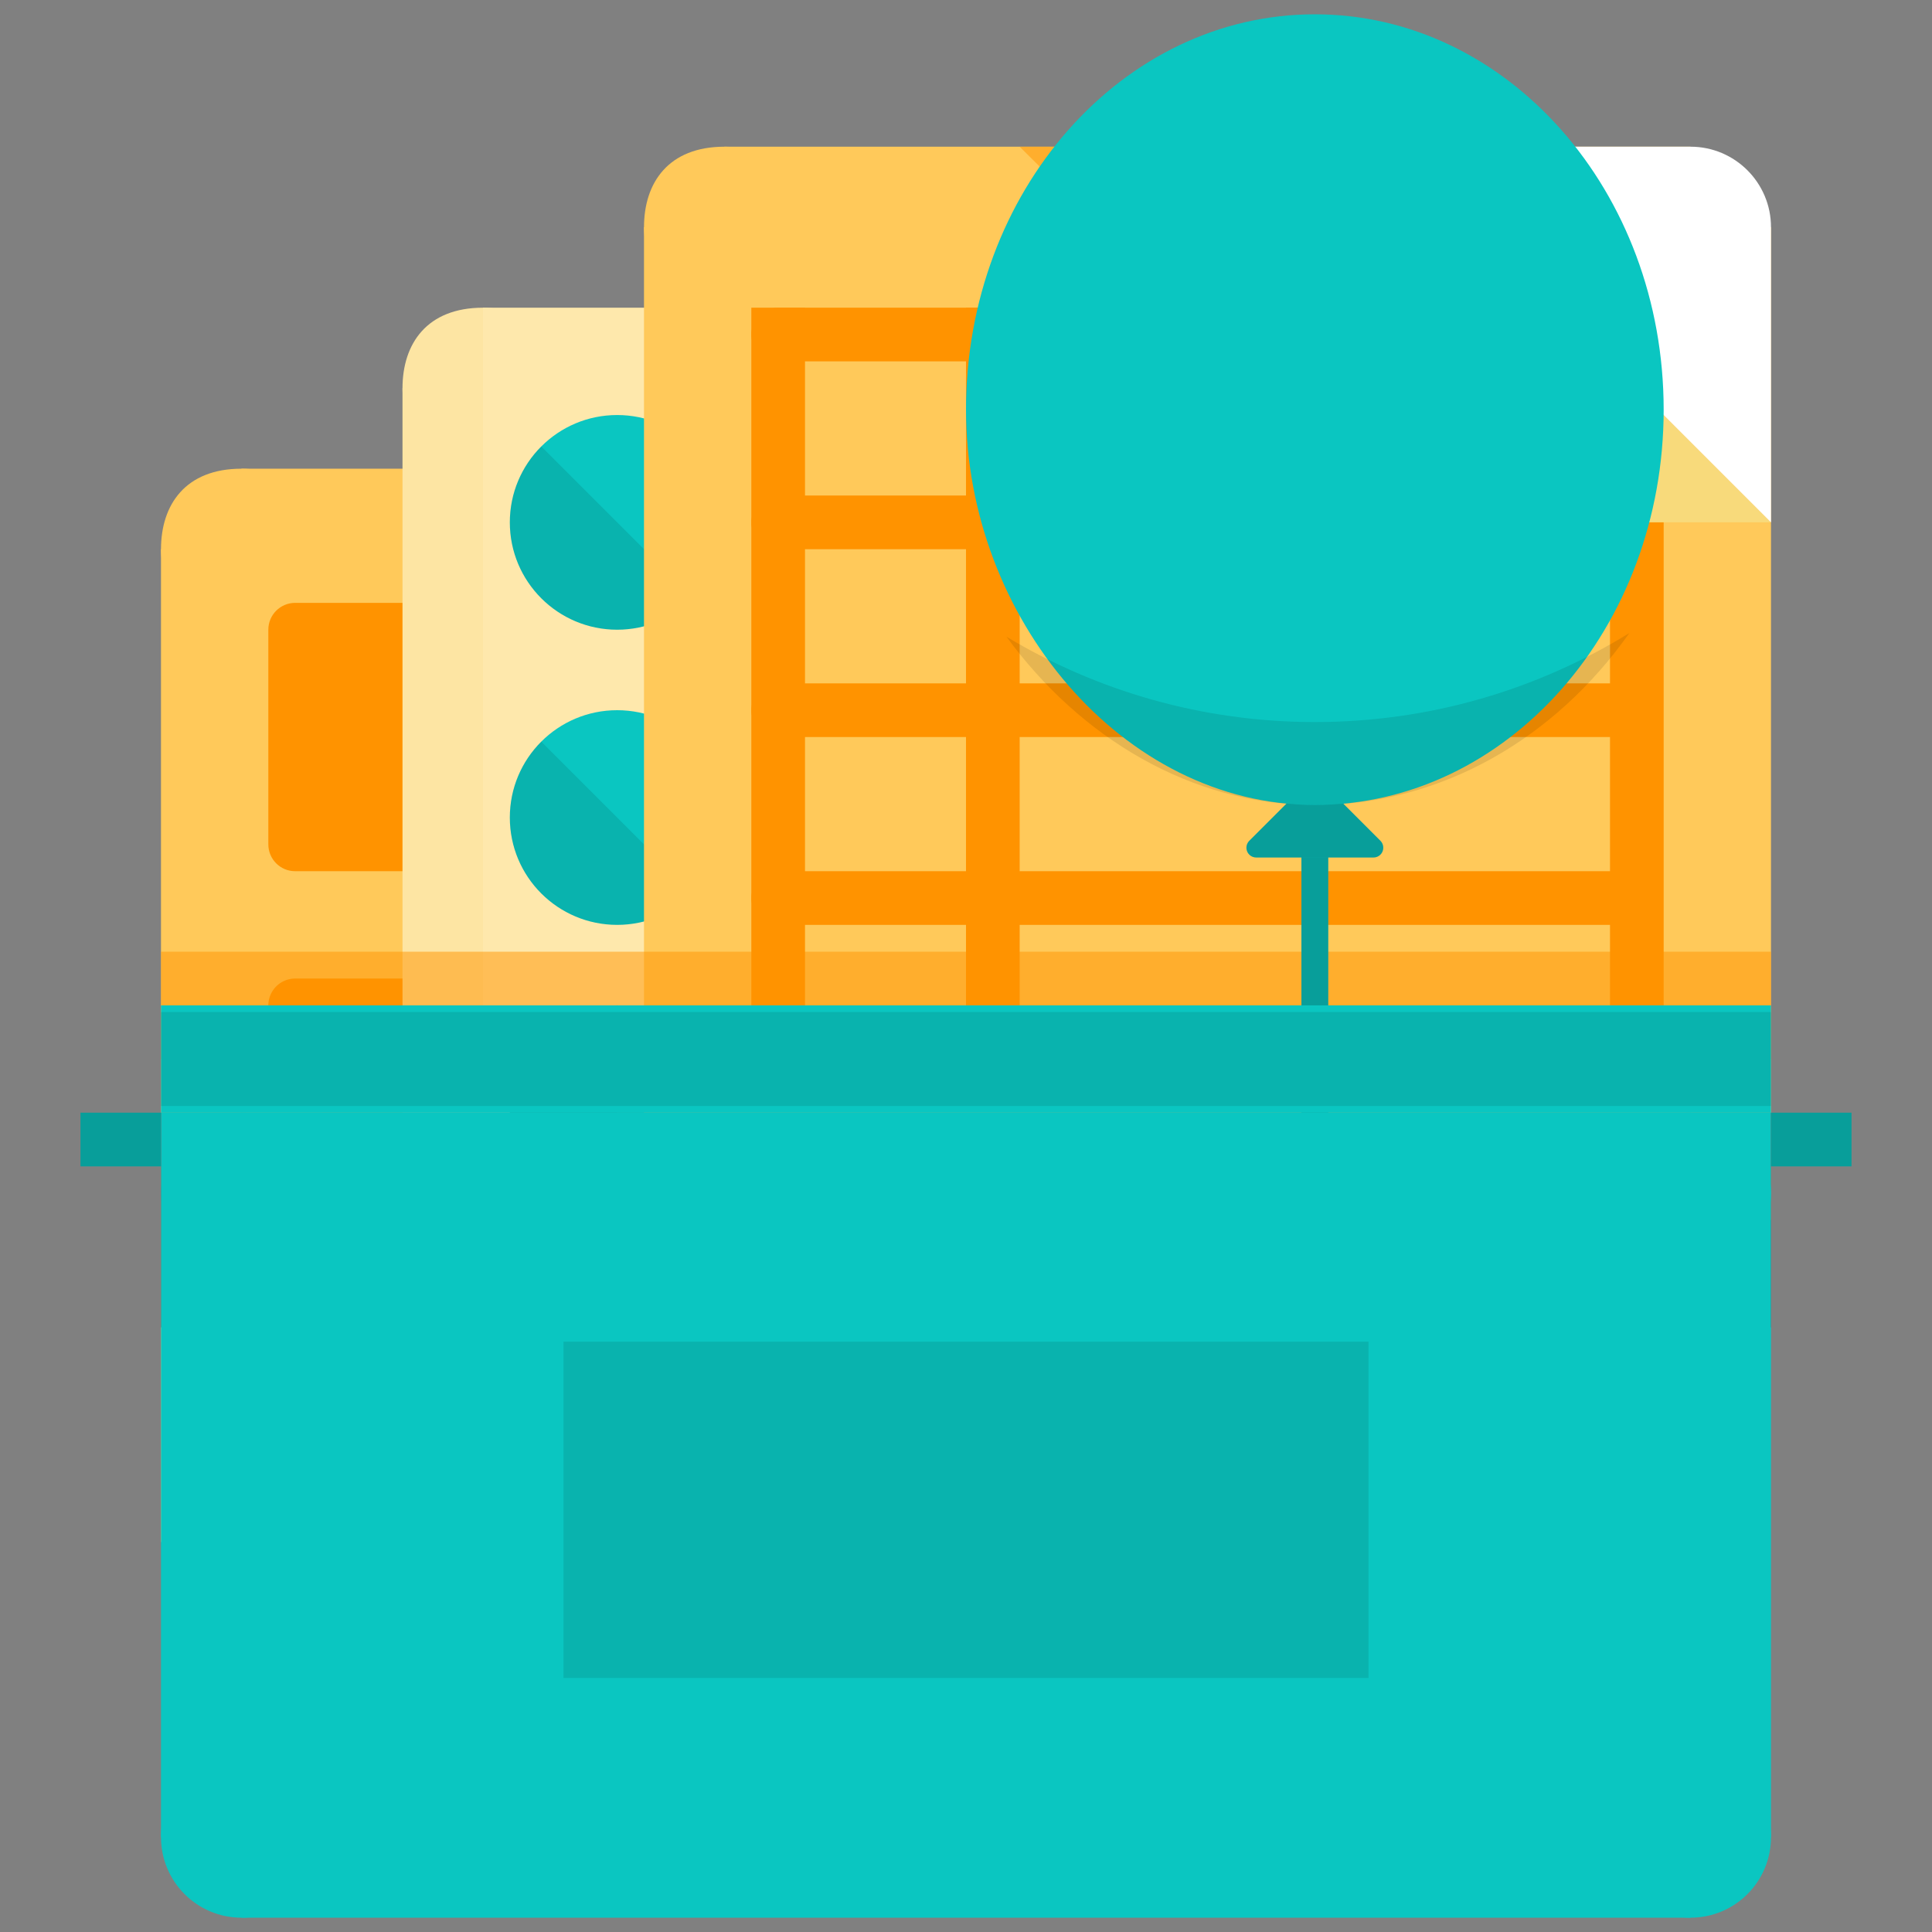 <?xml version="1.0" encoding="utf-8"?>
<!-- Generator: Adobe Illustrator 17.0.0, SVG Export Plug-In . SVG Version: 6.00 Build 0)  -->
<!DOCTYPE svg PUBLIC "-//W3C//DTD SVG 1.1//EN" "http://www.w3.org/Graphics/SVG/1.1/DTD/svg11.dtd">
<svg version="1.1" id="Layer_1" xmlns="http://www.w3.org/2000/svg" xmlns:xlink="http://www.w3.org/1999/xlink" x="0px" y="0px"
	 width="72px" height="72px" viewBox="0 0 72 72" enable-background="new 0 0 72 72" xml:space="preserve">
<rect x="0" y="0" width="72" height="72" fill="#808080" stroke="none"/>
<g>
	<g>
		<path fill="#FFC95A" d="M12,20.467c0,1.657-1.344,3-3,3c-1.656,0-3-1.343-3-3c0-1.656,0.909-3,3-3
			C10.656,17.467,12,18.81,12,20.467"/>
		<rect x="6" y="20.467" fill="#FFC95A" width="5.163" height="37"/>
		<rect x="42" y="20.467" fill="#FFC95A" width="6" height="37"/>
		<rect x="9" y="17.467" fill="#FFC95A" width="36" height="40"/>
		
			<line fill="none" stroke="#FF9300" stroke-width="2" stroke-linecap="round" stroke-linejoin="round" stroke-miterlimit="10" x1="11" y1="37.467" x2="43" y2="37.467"/>
		
			<line fill="none" stroke="#FF9300" stroke-width="2" stroke-linecap="round" stroke-linejoin="round" stroke-miterlimit="10" x1="11" y1="43.467" x2="43" y2="43.467"/>
		<g opacity="0.5">
			<g>
				<defs>
					<rect id="SVGID_231_" x="20" y="17.467" width="28" height="14"/>
				</defs>
				<clipPath id="SVGID_2_">
					<use xlink:href="#SVGID_231_"  overflow="visible"/>
				</clipPath>
				<polygon clip-path="url(#SVGID_2_)" fill="#FF9300" points="34.1,31.467 48,31.467 34,17.467 20,17.467 				"/>
			</g>
		</g>
		<path fill="#F8DA7B" d="M34,17.467v11c0,1.657,1.344,3,3,3h11L34,17.467z"/>
		<path fill="#FFFFFF" d="M48,31.467v-11c0-1.657-1.344-3-3-3H34L48,31.467z"/>
		<path fill="#FF9300" d="M10,31.467c0,0.553,0.447,1,1,1h18c0.553,0,1-0.447,1-1v-8c0-0.553-0.447-1-1-1H11c-0.553,0-1,0.447-1,1
			V31.467z"/>
	</g>
	<g>
		<path fill="#FDE5A3" d="M21,14.467c0,1.657-1.344,3-3,3c-1.656,0-3-1.343-3-3c0-1.656,0.909-3,3-3
			C19.656,11.467,21,12.81,21,14.467"/>
		<rect x="15" y="14.467" fill="#FDE5A3" width="5.163" height="37"/>
		<rect x="51" y="14.467" fill="#FEE8AC" width="6" height="37"/>
		<rect x="18" y="11.467" fill="#FEE8AC" width="36" height="40"/>
		<g opacity="0.3">
			<g>
				<defs>
					<rect id="SVGID_233_" x="29" y="11.467" width="28" height="14"/>
				</defs>
				<clipPath id="SVGID_4_">
					<use xlink:href="#SVGID_233_"  overflow="visible"/>
				</clipPath>
				<polygon clip-path="url(#SVGID_4_)" fill="#FF9300" points="43.1,25.467 57,25.467 43,11.467 29,11.467 				"/>
			</g>
		</g>
		<path fill="#F8DA7B" d="M43,11.467v11c0,1.657,1.344,3,3,3h11L43,11.467z"/>
		<path fill="#FFFFFF" d="M57,25.467v-11c0-1.657-1.344-3-3-3H43L57,25.467z"/>
		<g>
			<circle fill="#0AC6C1" cx="23" cy="19.467" r="4"/>
			<path opacity="0.1" d="M25.828,22.295c-1.562,1.562-4.095,1.562-5.657,0c-1.562-1.562-1.562-4.095,0-5.657"/>
		</g>
		<g>
			<circle fill="#0AC6C1" cx="23" cy="30.467" r="4"/>
			<path opacity="0.1" d="M25.828,33.295c-1.562,1.562-4.095,1.562-5.657,0c-1.562-1.562-1.562-4.095,0-5.657"/>
		</g>
		<g>
			<circle fill="#0AC6C1" cx="34" cy="19.467" r="4"/>
			<path opacity="0.1" d="M36.828,22.295c-1.562,1.562-4.095,1.562-5.657,0c-1.562-1.562-1.562-4.095,0-5.657"/>
		</g>
		<g>
			<circle fill="#0AC6C1" cx="34" cy="30.467" r="4"/>
			<path opacity="0.1" d="M36.828,33.295c-1.562,1.562-4.095,1.562-5.657,0c-1.562-1.562-1.562-4.095,0-5.657"/>
		</g>
		<g>
			<circle fill="#0AC6C1" cx="23" cy="41.467" r="4"/>
			<path opacity="0.1" d="M25.828,44.295c-1.562,1.562-4.095,1.562-5.657,0c-1.562-1.562-1.562-4.095,0-5.657"/>
		</g>
		<g>
			<circle fill="#0AC6C1" cx="34" cy="41.467" r="4"/>
			<path opacity="0.1" d="M36.828,44.295c-1.562,1.562-4.095,1.562-5.657,0c-1.562-1.562-1.562-4.095,0-5.657"/>
		</g>
		<g>
			<circle fill="#0AC6C1" cx="23" cy="52.467" r="4"/>
			<path opacity="0.1" d="M25.828,55.295c-1.562,1.562-4.095,1.562-5.657,0c-1.562-1.562-1.562-4.095,0-5.657"/>
		</g>
		<g>
			<circle fill="#0AC6C1" cx="34" cy="52.467" r="4"/>
			<path opacity="0.1" d="M36.828,55.295c-1.562,1.562-4.095,1.562-5.657,0c-1.562-1.562-1.562-4.095,0-5.657"/>
		</g>
		<g>
			<circle fill="#0AC6C1" cx="45" cy="19.467" r="4"/>
			<path opacity="0.1" d="M47.828,22.295c-1.562,1.562-4.095,1.562-5.657,0c-1.562-1.562-1.562-4.095,0-5.657"/>
		</g>
		<g>
			<circle fill="#0AC6C1" cx="45" cy="30.467" r="4"/>
			<path opacity="0.1" d="M47.828,33.295c-1.562,1.562-4.095,1.562-5.657,0c-1.562-1.562-1.562-4.095,0-5.657"/>
		</g>
		<g>
			<circle fill="#0AC6C1" cx="45" cy="41.467" r="4"/>
			<path opacity="0.1" d="M47.828,44.295c-1.562,1.562-4.095,1.562-5.657,0c-1.562-1.562-1.562-4.095,0-5.657"/>
		</g>
		<g>
			<circle fill="#0AC6C1" cx="45" cy="52.467" r="4"/>
			<path opacity="0.1" d="M47.828,55.295c-1.562,1.562-4.095,1.562-5.657,0c-1.562-1.562-1.562-4.095,0-5.657"/>
		</g>
	</g>
	<g>
		<path fill="#FFC95A" d="M30,8.467c0,1.657-1.344,3-3,3c-1.656,0-3-1.343-3-3c0-1.656,0.909-3,3-3C28.656,5.467,30,6.81,30,8.467"
			/>
		<rect x="24" y="8.467" fill="#FFC95A" width="5.163" height="37"/>
		<rect x="60" y="8.467" fill="#FFC95A" width="6" height="37"/>
		<rect x="27" y="5.467" fill="#FFC95A" width="36" height="40"/>
		
			<line fill="none" stroke="#FF9300" stroke-width="2" stroke-linecap="round" stroke-linejoin="round" stroke-miterlimit="10" x1="29" y1="12.467" x2="57" y2="12.467"/>
		
			<line fill="none" stroke="#FF9300" stroke-width="2" stroke-linecap="round" stroke-linejoin="round" stroke-miterlimit="10" x1="29" y1="19.467" x2="57" y2="19.467"/>
		
			<line fill="none" stroke="#FF9300" stroke-width="2" stroke-linecap="round" stroke-linejoin="round" stroke-miterlimit="10" x1="29" y1="26.467" x2="60" y2="26.467"/>
		
			<line fill="none" stroke="#FF9300" stroke-width="2" stroke-linecap="round" stroke-linejoin="round" stroke-miterlimit="10" x1="29" y1="33.467" x2="60" y2="33.467"/>
		<g opacity="0.5">
			<g>
				<defs>
					<rect id="SVGID_235_" x="38" y="5.467" width="28" height="14"/>
				</defs>
				<clipPath id="SVGID_6_">
					<use xlink:href="#SVGID_235_"  overflow="visible"/>
				</clipPath>
				<polygon clip-path="url(#SVGID_6_)" fill="#FF9300" points="52.1,19.467 66,19.467 52,5.467 38,5.467 				"/>
			</g>
		</g>
		<path fill="#F8DA7B" d="M52,5.467v11c0,1.657,1.344,3,3,3h11L52,5.467z"/>
		<path fill="#FFFFFF" d="M66,19.467v-11c0-1.657-1.344-3-3-3H52L66,19.467z"/>
	</g>
	<g opacity="0.5">
		<rect x="6" y="35.467" fill="#FF9300" width="60" height="4"/>
	</g>
	
		<line fill="none" stroke="#FF9300" stroke-width="2" stroke-linecap="square" stroke-linejoin="round" stroke-miterlimit="10" x1="29" y1="12.467" x2="29" y2="36.467"/>
	
		<line fill="none" stroke="#FF9300" stroke-width="2" stroke-linecap="square" stroke-linejoin="round" stroke-miterlimit="10" x1="37" y1="12.467" x2="37" y2="36.467"/>
	
		<line fill="none" stroke="#FF9300" stroke-width="2" stroke-linecap="square" stroke-linejoin="round" stroke-miterlimit="10" x1="61" y1="20.467" x2="61" y2="36.467"/>
	<path fill="#0AC6C1" d="M51,5.18"/>
	<line fill="none" stroke="#0AC6C1" stroke-linecap="square" stroke-miterlimit="10" x1="49" y1="23" x2="49" y2="47"/>
	<line opacity="0.2" fill="none" stroke="#000000" stroke-miterlimit="10" x1="49" y1="23" x2="49" y2="47"/>
	<path fill="#0AC6C1" d="M51.444,31.334l-2.186-2.186c-0.142-0.142-0.372-0.142-0.515,0l-2.186,2.186
		c-0.104,0.104-0.135,0.26-0.079,0.397c0.056,0.136,0.189,0.225,0.336,0.225h4.373c0.147,0,0.28-0.088,0.336-0.225
		C51.579,31.594,51.548,31.438,51.444,31.334z"/>
	<path opacity="0.2" d="M51.444,31.334l-2.186-2.186c-0.142-0.142-0.372-0.142-0.515,0l-2.186,2.186
		c-0.104,0.104-0.135,0.26-0.079,0.397c0.056,0.136,0.189,0.225,0.336,0.225h4.373c0.147,0,0.28-0.088,0.336-0.225
		C51.579,31.594,51.548,31.438,51.444,31.334z"/>
	<path fill="#0AC6C1" d="M62,15.267C62,23.404,56.18,30,49,30s-13-6.994-13-14.733C36,7.13,41.82,0.533,49,0.533S62,7.13,62,15.267z
		"/>
	
		<line fill="none" stroke="#0AC6C1" stroke-width="2" stroke-linecap="square" stroke-miterlimit="10" x1="4" y1="42.467" x2="68" y2="42.467"/>
	
		<line opacity="0.2" fill="none" stroke="#000000" stroke-width="2" stroke-linecap="square" stroke-miterlimit="10" x1="4" y1="42.467" x2="68" y2="42.467"/>
	<path fill="#FF9300" d="M29,43.467c0,0.553-0.447,1-1,1c-0.553,0-1-0.447-1-1c0-0.553,0.447-1,1-1
		C28.553,42.467,29,42.913,29,43.467"/>
	<path fill="#FF9300" d="M51,43.467c0,0.553-0.447,1-1,1c-0.553,0-1-0.447-1-1c0-0.553,0.447-1,1-1
		C50.553,42.467,51,42.913,51,43.467"/>
	<rect x="28" y="42.467" fill="#FF9300" width="22" height="2"/>
	<path fill="#0AC6C1" d="M12,44.467c0,1.657-1.344,3-3,3c-1.656,0-3-1.343-3-3c0-1.657,1.344-3,3-3
		C10.656,41.467,12,42.81,12,44.467"/>
	<rect x="6" y="41.467" fill="#A9242A" width="60" height="8"/>
	<path fill="#0AC6C1" d="M66,44.467c0,1.657-1.344,3-3,3c-1.656,0-3-1.343-3-3c0-1.657,1.344-3,3-3
		C64.656,41.467,66,42.81,66,44.467"/>
	<path fill="#0AC6C1" d="M12,68.467c0,1.657-1.344,3-3,3c-1.656,0-3-1.343-3-3c0-1.657,1.344-3,3-3
		C10.656,65.467,12,66.81,12,68.467"/>
	<rect x="6" y="41.467" fill="#0AC6C1" width="6" height="27"/>
	<path fill="#0AC6C1" d="M66,68.467c0,1.657-1.344,3-3,3c-1.656,0-3-1.343-3-3c0-1.657,1.344-3,3-3
		C64.656,65.467,66,66.81,66,68.467"/>
	<rect x="60" y="41.467" fill="#0AC6C1" width="6" height="27"/>
	<rect x="9" y="41.467" fill="#0AC6C1" width="54" height="30"/>
	<g opacity="0.1">
		<g>
			<defs>
				<rect id="SVGID_237_" x="21" y="50" width="30" height="13"/>
			</defs>
			<clipPath id="SVGID_8_">
				<use xlink:href="#SVGID_237_"  overflow="visible"/>
			</clipPath>
			<rect x="21" y="49.533" clip-path="url(#SVGID_8_)" width="30" height="13"/>
		</g>
	</g>
	<g opacity="0.2">
		<g>
			<defs>
				<rect id="SVGID_239_" x="57" y="44.467" width="6" height="6"/>
			</defs>
			<clipPath id="SVGID_10_">
				<use xlink:href="#SVGID_239_"  overflow="visible"/>
			</clipPath>
		</g>
	</g>
	<polygon fill="#0AC6C1" points="6,37.467 6,39.467 6,41.467 66,41.467 66,39.467 66,37.467 	"/>
	<g opacity="0.1">
		<rect x="6" y="37.717" width="60" height="3.5"/>
	</g>
	<path opacity="0.1" d="M49,26.909c-4.199,0-8.127-1.162-11.49-3.179C40.261,27.492,44.385,30,49,30
		c4.747,0,8.971-2.506,11.72-6.407C57.306,25.696,53.294,26.909,49,26.909z"/>
</g>
</svg>
